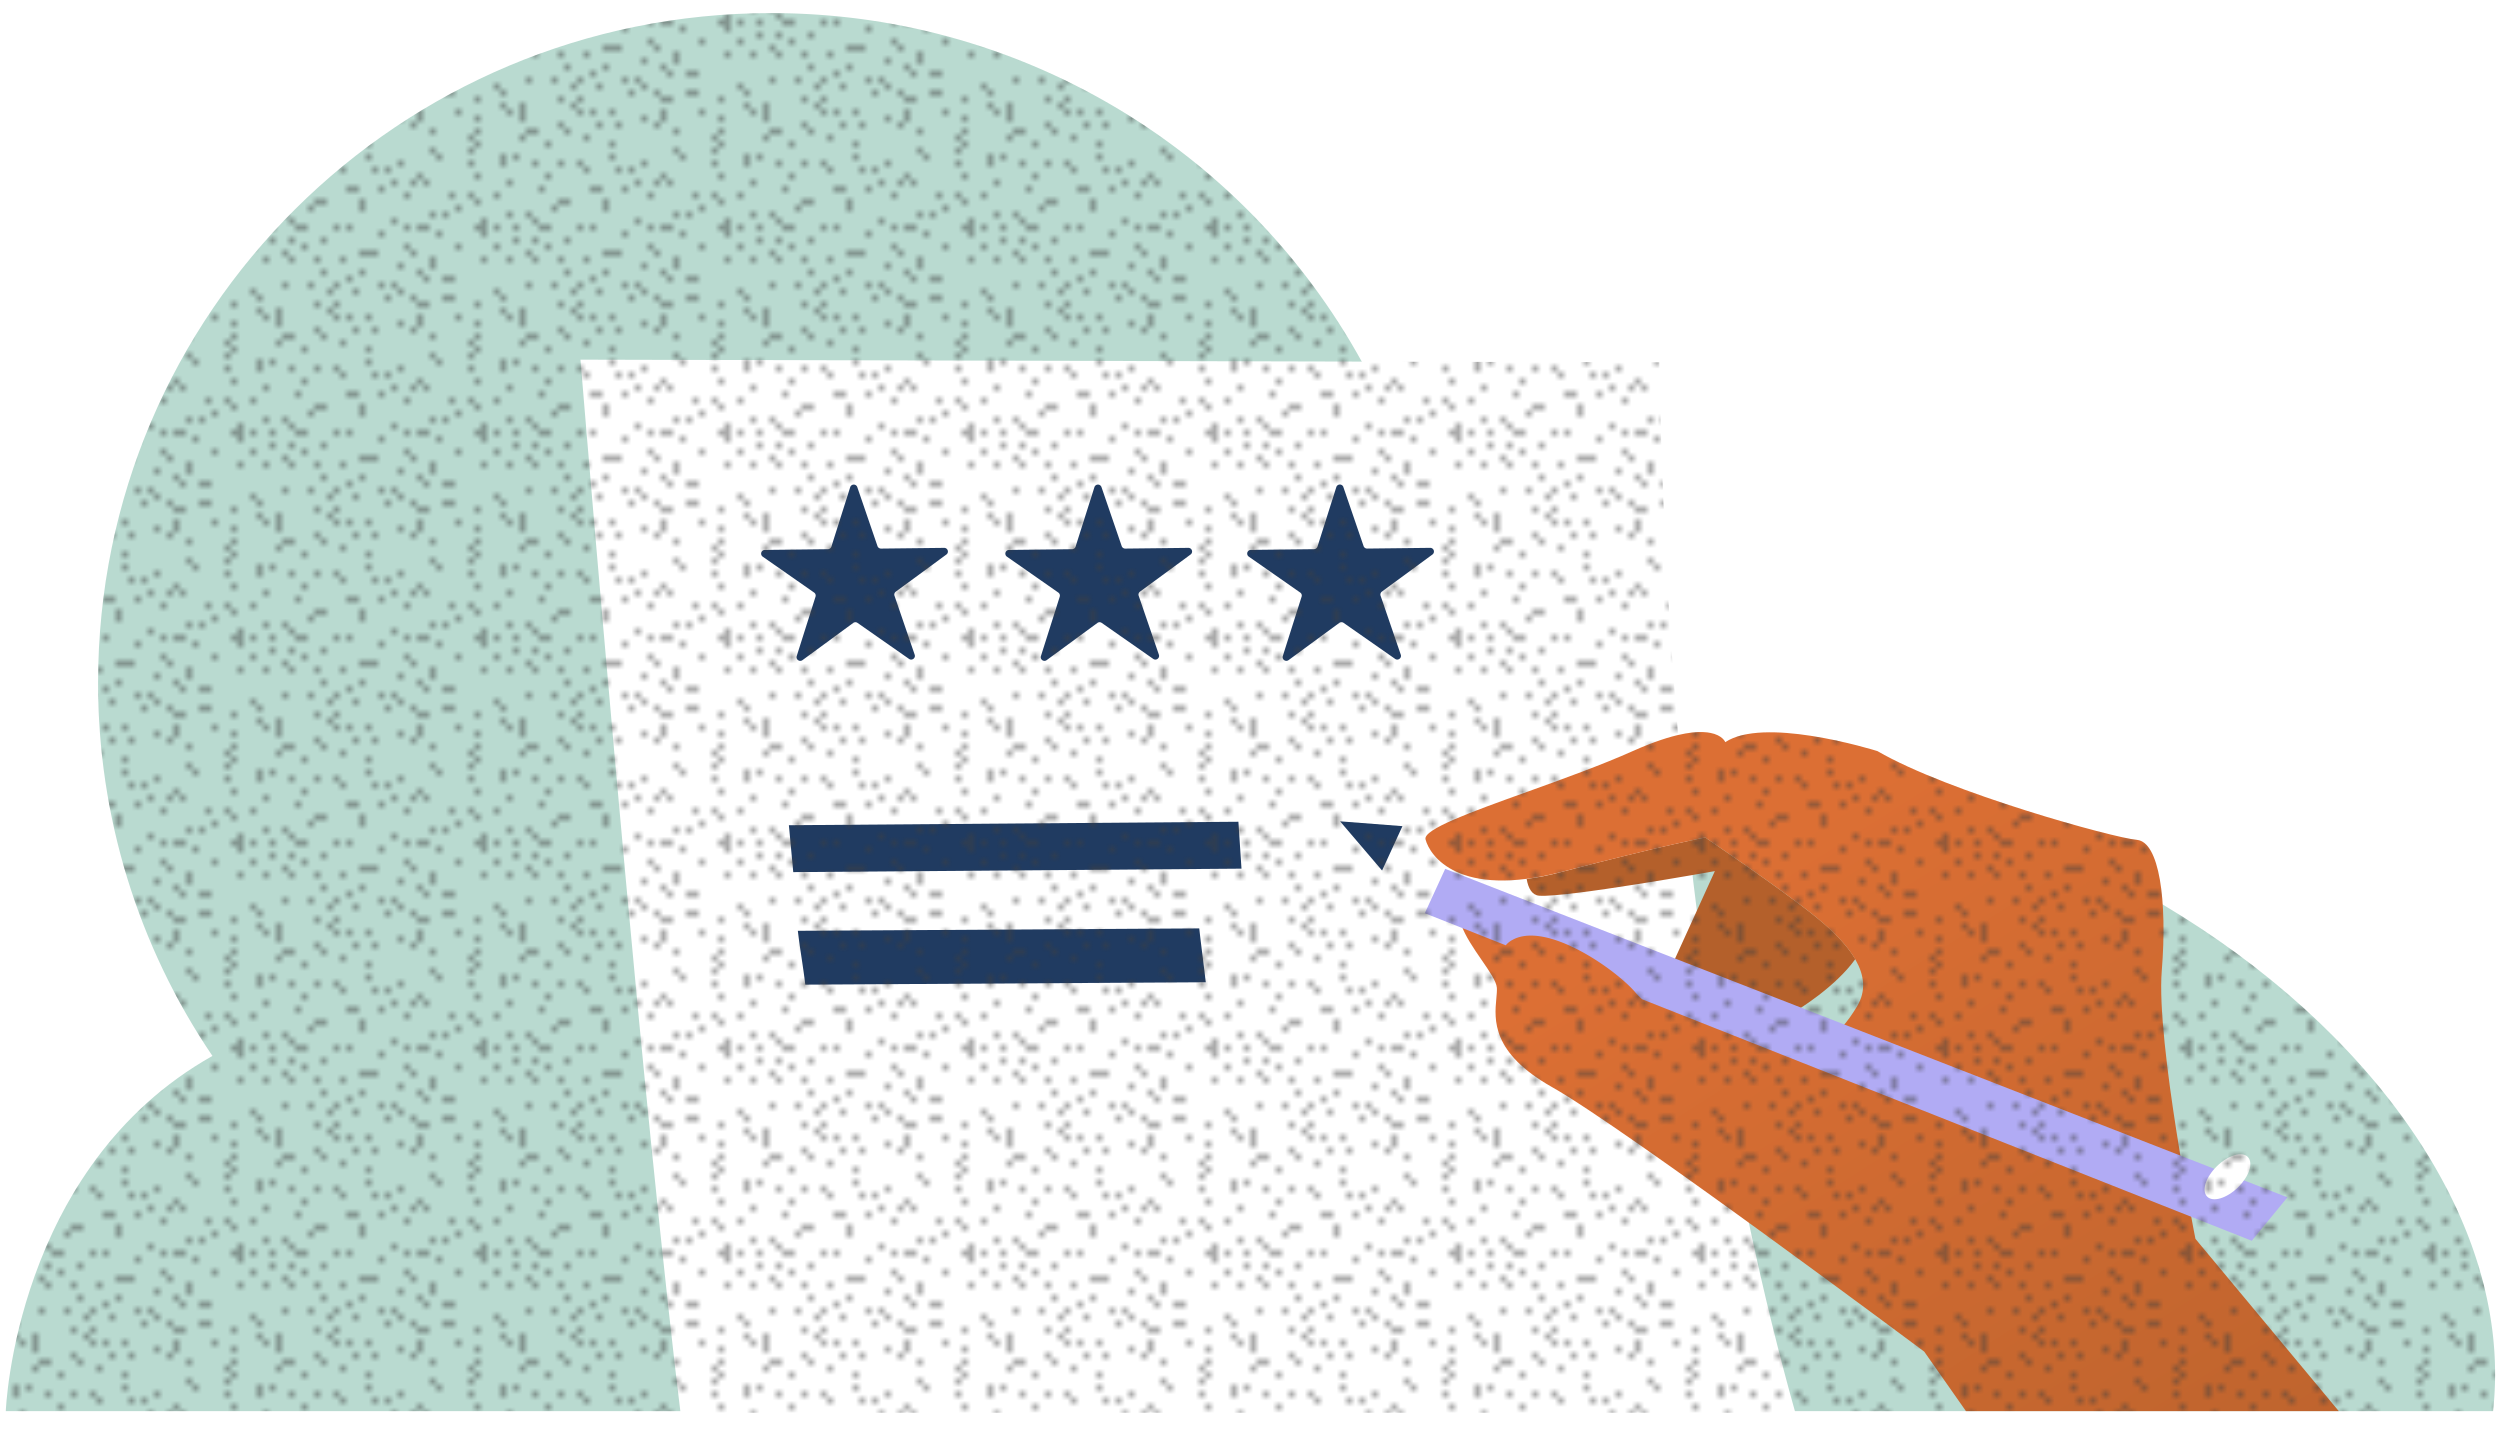 <svg xmlns="http://www.w3.org/2000/svg" viewBox="0 0 117 67" aria-hidden="true" data-testid="ipl-illustration-spot"><style></style><defs><linearGradient id="spot-rating-4_svg__spot-rating-4__paint0_linear_3456_2173" x1="81.341" x2="108.378" y1="40.555" y2="82.904" gradientUnits="userSpaceOnUse"><stop stop-color="#DC6F34"></stop><stop offset="1" stop-color="#B4602B"></stop></linearGradient><clipPath id="spot-rating-4_svg__spot-rating-4__svgClip"><path xmlns="http://www.w3.org/2000/svg" id="spot-rating-4_svg__spot-rating-4__Mask" fill="#fff" d="M116.676 66.042H84.003l.02.07H31.849l-.009-.07H.271s.41-11.416 9.671-16.624A31.068 31.068 0 014.59 31.941C4.59 14.64 18.69.613 36.084.613a31.512 31.512 0 0127.646 16.31l13.925.034c.108 6.315.424 12.122.886 17.44 1.918-.447 2.203.335 2.203.335.888-.587 2.523-.525 4.007-.296 1.661.256 3.113.715 3.113.715 3.343 1.94 11.083 4.069 12.137 4.153.695.056 1.098 1.265 1.217 3.03 9.623 5.715 16.449 14.772 15.458 23.708z"></path></clipPath><pattern id="spot-rating-4_svg__spot-rating-4__texture" width="38" height="32" x="0" y="0" patternTransform="scale(.3)" patternUnits="userSpaceOnUse"><path d="M10 0h1v1h-1V0zm8 0h1v1h-1V0zm15 0h1v1h-1V0zm10 1h1v1h-1V1zm27 0h1v1h-1V1zM6 1h1v1H6V1zm23 0h1v1h-1V1zm2 0h1v1h-1V1zm25 0h1v1h-1V1zm19 0h1v1h-1V1zM3 1h1v1H3V1zm4 1h1v1H7V2zm16 0h1v1h-1V2zm14 0h1v1h-1V2zm8 0h1v1h-1V2zm8 0h1v1h-1V2zm5 0h1v1h-1V2zm10 0h1v1h-1V2zM1 3h1v1H1V3zm3 0h1v1H4V3zm4 0h2v1H8V3zm6 0h1v1h-1V3zm2 0h1v1h-1V3zm9 0h1v1h-1V3zm2 0h2v1h-2V3zm9 0h2v1h-2V3zm6 1h1v1h-1V4zm8 0h1v1h-1V4zm11 0h1v1h-1V4zm4 0h1v1h-1V4zM21 4h1v1h-1V4zm9 0h1v1h-1V4zm7 0h1v1h-1V4zm9 0h1v1h-1V4zm13 1h1v1h-1V5zm11 0h1v1h-1V5zm4 0h1v1h-1V5zM4 5h1v1H4V5zm3 0h1v1H7V5zm5 0h1v1h-1V5zm28 0h1v1h-1V5zm15 1h2v1h-2V6zm10 0h1v1h-1V6zm10 0h1v1h-1V6zM1 6h1v1H1V6zm8 0h1v1H9V6zm16 0h1v1h-1V6zm8 0h1v1h-1V6zm12 0h1v1h-1V6zm2 1h1v1h-1V7zm3 0h1v1h-1V7zm2 0h1v2h-1V7zm3 0h1v1h-1V7zm4 0h1v1h-1V7zM6 7h1v1H6V7zm12 0h1v1h-1V7zm1 0h2v1h-2V7zm7 0h1v1h-1V7zm3 1h1v2h-1V8zm38 0h1v1h-1V8zm7 0h1v1h-1V8zM3 8h1v1H3V8zm4 0h1v1H7V8zm4 0h1v1h-1V8zm4 0h1v1h-1V8zm9 1h1v1h-1V9zm24 0h1v1h-1V9zm3 0h1v1h-1V9zm2 0h1v1h-1V9zm2 0h1v1h-1V9zm13 0h1v1h-1V9zm2 0h1v1h-1V9zm5 1h1v1h-1v-1zm-57 0h1v1h-1v-1zm9 0h1v1h-1v-1zm39 0h1v1h-1v-1zm5 0h2v1h-2v-1zm6 0h2v1h-2v-1zm-65 0h1v1h-1v-1zm4 1h1v1h-1v-1zm12 0h1v1h-1v-1zm3 0h1v1h-1v-1zm1 0h1v1h-1v-1zm9 0h1v1h-1v-1zm3 0h1v1h-1v-1zm2 0h1v1h-1v-1zm12 1h1v2h-1v-2zm5-1h1v1h-1v-1zM6 12h1v1H6v-1zm4 0h1v1h-1v-1zm4 0h1v1h-1v-1zm7 0h1v1h-1v-1zm2 0h1v1h-1v-1zm31 0h1v1h-1v-1zm12 0h1v1h-1v-1zm11 1h1v1h-1v-1zM1 13h1v1H1v-1zm12 0h1v1h-1v-1zm4 0h1v1h-1v-1zm7 0h1v1h-1v-1zm19 0h1v1h-1v-1zm19 0h1v1h-1v-1zm8 1h1v1h-1v-1zM2 14h1v1H2v-1zm20 0h1v1h-1v-1zm4 0h1v1h-1v-1zm5 0h2v1h-2v-1zm10 0h1v1h-1v-1zm-2-2h1v1h-1v-1zm7 2h1v1h-1v-1zm3 0h1v1h-1v-1zm1 1h2v1h-2v-1zm19 0h1v1h-1v-1zm-58 0h1v1h-1v-1zm3 0h1v1h-1v-1zm13 0h2v1h-2v-1zm9 0h1v1h-1v-1zm1-7h1v1h-1V8zm7 7h1v1h-1v-1zm10 1h1v2h-1v-2zm6 0h1v2h-1v-2zm5-1h2v1h-2v-1zm8 1h1v1h-1v-1zM5 16h1v2H5v-2zm8 0h1v1h-1v-1zm35 1h1v2h-1v-2zm4-1h1v1h-1v-1zm4 0h1v1h-1v-1zM2 16h1v1H2v-1zm17 1h1v1h-1v-1zm8 0h1v2h-1v-2zm6 0h1v1h-1v-1zm28 0h2v1h-2v-1zM3 17h1v1H3v-1zm11 0h1v1h-1v-1zm2 0h1v1h-1v-1zm8 1h1v1h-1v-1zm12 0h1v1h-1v-1zm13 0h1v1h-1v-1zm17 0h1v1h-1v-1zm2 0h2v1h-2v-1zm8 0h2v1h-2v-1zM5 18h1v1H5v-1zm6 1h1v1h-1v-1zm15 0h1v1h-1v-1zm32 0h1v1h-1v-1zm2 0h1v1h-1v-1zm13 0h1v1h-1v-1zm-56 0h1v1h-1v-1zm3 0h1v1h-1v-1zm9 1h1v1h-1v-1zm7 0h1v1h-1v-1zm6 0h1v1h-1v-1zm20 0h1v1h-1v-1zm3 0h1v1h-1v-1zm11 0h1v1h-1v-1zM6 20h2v1H6v-1zm6 0h1v1h-1v-1zm23 1h1v1h-1v-1zm11 0h1v1h-1v-1zm7 0h1v1h-1v-1zm11 0h1v1h-1v-1zm7 0h1v1h-1v-1zM5 21h1v1H5v-1zm10 0h1v1h-1v-1zm4 1h1v1h-1v-1zm17 0h1v1h-1v-1zm3 0h1v1h-1v-1zm3 0h1v1h-1v-1zm34 0h1v1h-1v-1zM9 22h1v1H9v-1zm43 0h1v1h-1v-1zm8 0h1v1h-1v-1zm1 1h1v1h-1v-1zm3 0h1v1h-1v-1zm4 0h1v1h-1v-1zM2 24h1v2H2v-2zm27-1h1v1h-1v-1zm6 0h1v1h-1v-1zm5 0h2v1h-2v-1zm6 0h1v1h-1v-1zm11 0h1v1h-1v-1zm15 1h1v1h-1v-1zM4 24h1v1H4v-1zm15 0h1v1h-1v-1zm11 0h1v1h-1v-1zm9 0h1v1h-1v-1zm29 0h1v1h-1v-1zM7 25h1v1H7v-1zm4 0h1v1h-1v-1zm3 0h1v1h-1v-1zm10 0h1v1h-1v-1zm11 0h1v1h-1v-1zm8 1h1v2h-1v-2zm18-1h2v1h-2v-1zm9 0h1v1h-1v-1zm5 0h1v1h-1v-1zm2 1h1v1h-1v-1zm-62 0h1v1h-1v-1zm5 0h1v1h-1v-1zm2 0h1v1h-1v-1zm24 0h1v1h-1v-1zm12 0h1v1h-1v-1zm3 0h1v1h-1v-1zm7 1h1v1h-1v-1zm3 0h1v1h-1v-1zM9 27h1v1H9v-1zm18 0h1v1h-1v-1zm9 0h1v1h-1v-1zm3 0h2v1h-2v-1zm10 0h1v1h-1v-1zm3 1h1v1h-1v-1zm5 0h1v1h-1v-1zm12 0h1v1h-1v-1zm7 0h2v1h-2v-1zM3 28h1v1H3v-1zm20 0h1v1h-1v-1zm3 0h1v1h-1v-1zm2 0h1v1h-1v-1zm19 1h1v1h-1v-1zm13 0h1v1h-1v-1zm1 0h1v1h-1v-1zm10 0h1v1h-1v-1zM8 29h1v1H8v-1zm8 0h2v1h-2v-1zm5 0h1v1h-1v-1zm4 1h1v1h-1v-1zm7 0h1v1h-1v-1zm3 0h1v1h-1v-1zm3 0h1v1h-1v-1zm3 0h1v1h-1v-1zm4 1h1v2h-1v-2zm8 0h1v2h-1v-2zm2-1h1v1h-1v-1zm14 0h1v1h-1v-1zM1 30h1v1H1v-1zm10 1h1v1h-1v-1z" fill-rule="evenodd" clip-rule="evenodd" fill="#404040"></path><path d="M11 31h2v1h-2v-1zm7 0h1v1h-1v-1zm18 0h1v1h-1v-1zm6 0h1v1h-1v-1zm5 0h1v1h-1v-1zm12 1h1v1h-1v-1zm4 0h1v1h-1v-1z" fill-rule="evenodd" clip-rule="evenodd" fill="#404040"></path><path d="M63 32h2v1h-2v-1zm9 0h1v1h-1v-1zm5 0h1v1h-1v-1zM8 33h1v2H8v-2zm11-1h1v1h-1v-1zm23 0h1v1h-1v-1zm31 1h1v1h-1v-1zm-49 0h1v1h-1v-1zm6 0h1v1h-1v-1zm13 0h1v1h-1v-1zm6 0h1v1h-1v-1zm4 0h1v1h-1v-1zm18 0h1v1h-1v-1zm-46 1h1v2h-1v-2zm10 0h1v1h-1v-1zm15 0h1v1h-1v-1zm12 0h1v1h-1v-1zm-52 0h1v1h-1v-1zm4 1h1v2h-1v-2zm17-1h1v1h-1v-1zm8 0h1v1h-1v-1zm12 0h1v1h-1v-1zm6 1h1v2h-1v-2zm4-1h1v1h-1v-1zm8 1h1v2h-1v-2zm3 0h1v1h-1v-1zm4 0h1v1h-1v-1zm-64 0h1v1h-1v-1zm10 0h1v1h-1v-1zm2 0h1v1h-1v-1zm40 1h1v1h-1v-1zm-19 0h1v1h-1v-1zm4 0h1v1h-1v-1zm3 0h1v1h-1v-1zm14 0h1v1h-1v-1zm8 0h1v1h-1v-1zM2 37h1v1H2v-1zm31 0h1v1h-1v-1zm2 0h1v1h-1v-1zm4 0h1v1h-1v-1zm25 0h1v1h-1v-1zm7 0h1v1h-1v-1zM5 37h1v1H5v-1zm6 0h1v1h-1v-1zm4 2h1v2h-1v-2zm30-1h1v1h-1v-1zm6 0h2v1h-2v-1zm12 0h1v1h-1v-1zm4 0h1v1h-1v-1zm5 0h1v1h-1v-1zm4 0h1v1h-1v-1zM7 38h1v1H7v-1zm6 1h1v1h-1v-1zm5 0h1v1h-1v-1zm4 0h1v1h-1v-1zm4 0h1v1h-1v-1zm5 0h1v1h-1v-1zm1 0h1v1h-1v-1zm18 1h1v2h-1v-2zm8-1h2v1h-2v-1zm-30 1h1v1h-1v-1zm10 0h1v1h-1v-1zm1 0h1v1h-1v-1zm3 0h1v1h-1v-1zm12 0h1v1h-1v-1zm2 0h1v1h-1v-1zm12 1h1v1h-1v-1zm-58 0h1v1h-1v-1zm15 0h1v1h-1v-1zm7 0h1v1h-1v-1zm2 0h1v1h-1v-1zm4 0h1v1h-1v-1zm15 0h1v1h-1v-1zm2 0h1v1h-1v-1zM2 42h1v1H2v-1zm11 0h1v1h-1v-1zm7 1h1v2h-1v-2zm2-1h1v1h-1v-1zm8 0h1v1h-1v-1zm3 0h1v1h-1v-1zm14 0h1v1h-1v-1zm9 0h1v1h-1v-1zm10 0h1v1h-1v-1zm5 1h1v1h-1v-1zm3 0h1v1h-1v-1zM4 43h1v1H4v-1zm19 0h1v1h-1v-1zm11 0h1v1h-1v-1zm4 0h1v1h-1v-1zm2 0h1v1h-1v-1zm18 1h1v1h-1v-1zm2 0h2v1h-2v-1zm7 0h1v1h-1v-1zm6 0h1v1h-1v-1zM8 44h1v1H8v-1zm4 0h3v1h-3v-1zm6 0h1v1h-1v-1zm10 1h1v1h-1v-1zm9 0h1v1h-1v-1zm10 0h1v2h-1v-2zm2 0h1v1h-1v-1zm6 0h1v1h-1v-1zm22 0h1v1h-1v-1zM1 45h1v1H1v-1z" fill-rule="evenodd" clip-rule="evenodd" fill="#404040"></path><path d="M28 45h1v1h-1v-1zm29 0h1v1h-1v-1zm2 1h1v1h-1v-1zm-43 0h2v1h-2v-1zm4 0h1v1h-1v-1zm3 0h1v1h-1v-1zm11 0h1v1h-1v-1zm7 1h1v2h-1v-2zm1 0h2v2h-1v-1h-1v-1zm20-1h1v1h-1v-1zm5 1h1v1h-1v-1zm6 0h2v2h-1v-1h-1v-1zM4 47h1v1H4v-1zm22 0h1v1h-1v-1zm11 0h2v1h-2v-1zm11 0h1v1h-1v-1zm3 0h1v1h-1v-1zm12 1h1v1h-1v-1zm3 0h1v1h-1v-1zM6 48h1v1H6v-1zm3 0h2v1H9v-1zm10 0h1v1h-1v-1zm11 0h1v1h-1v-1zm1 1h1v1h-1v-1zm6 0h1v1h-1v-1zm14 0h1v2h-1v-2zm4 0h1v1h-1v-1zM3 49h1v1H3v-1zm5 0h1v1H8v-1zm5 0h1v1h-1v-1zm4 0h1v1h-1v-1zm4 0h1v1h-1v-1zm23 1h1v1h-1v-1zm10 0h1v1h-1v-1zm13 0h1v1h-1v-1zm3 0h1v1h-1v-1zm-60 0h1v1h-1v-1zm19 1h1v2h-1v-2zm9-1h1v1h-1v-1zm14 0h1v1h-1v-1zm17 1h1v1h-1v-1zm-49 1h1v2h-1v-2zm8-1h1v1h-1v-1zm6 0h1v1h-1v-1zm7 0h1v1h-1v-1zm7 0h1v1h-1v-1zm9 1h1v2h-1v-2zm6-1h1v1h-1v-1zM8 52h1v1H8v-1zm15 0h1v1h-1v-1zm17 0h1v1h-1v-1zm4 0h1v1h-1v-1zm16 0h1v1h-1v-1zm13 0h1v1h-1v-1zm4 1h1v1h-1v-1zM2 53h1v1H2v-1zm3 0h1v1H5v-1zm4 0h1v1H9v-1zm6 0h1v1h-1v-1zm16 0h1v1h-1v-1zm8 0h1v1h-1v-1zm8 0h1v1h-1v-1zm11 1h1v1h-1v-1zm16 0h1v1h-1v-1zM6 54h1v1H6v-1zm10 0h1v1h-1v-1zm21 0h1v1h-1v-1zm8 0h1v1h-1v-1zm20 0h1v1h-1v-1zM8 55h1v1H8v-1zm3 2h1v1h-1v-1zm1-2h1v1h-1v-1zm9 0h1v1h-1v-1zm8 0h1v1h-1v-1zm3 0h1v2h-1v-2zm2 0h1v1h-1v-1zm20 0h1v2h-1v-2zM4 55h1v1H4v-1zm11 0h1v1h-1v-1zm29 0h1v1h-1v-1zm31 1h1v2h-1v-2zM3 56h1v1H3v-1zm-1 2h1v1H2v-1zm3-2h1v1H5v-1zm2 2h1v1H7v-1zm0-2h1v1H7v-1zm12 0h1v1h-1v-1zm2 0h1v1h-1v-1zm6 0h1v1h-1v-1zm3 1h1v1h-1v-1zm9 0h2v1h-2v-1zm4 0h1v1h-1v-1zm8 0h1v1h-1v-1zm3 0h1v1h-1v-1zm19 0h1v1h-1v-1zm-57 1h1v1h-1v-1zm6 0h1v1h-1v-1zm26 0h1v1h-1v-1zm15 0h1v1h-1v-1zm2 0h1v1h-1v-1zm-48 0h1v1h-1v-1zm17 0h1v1h-1v-1zm10 0h1v1h-1v-1zm6 1h1v1h-1v-1zm7 0h1v1h-1v-1zm2 0h1v1h-1v-1zm3 0h1v1h-1v-1zm5 0h1v1h-1v-1zm8 0h1v1h-1v-1z" fill-rule="evenodd" clip-rule="evenodd" fill="#404040"></path></pattern><filter id="spot-rating-4_svg__spot-rating-4__filter0_di_3456_2173" width="42.37" height="19.407" x="64.681" y="38.662" color-interpolation-filters="sRGB" filterUnits="userSpaceOnUse"><feFlood flood-opacity="0" result="BackgroundImageFix"></feFlood><feColorMatrix in="SourceAlpha" result="hardAlpha" values="0 0 0 0 0 0 0 0 0 0 0 0 0 0 0 0 0 0 127 0"></feColorMatrix><feOffset dx="1" dy="1"></feOffset><feGaussianBlur stdDeviation="0.5"></feGaussianBlur><feColorMatrix values="0 0 0 0 0 0 0 0 0 0 0 0 0 0 0 0 0 0 0.3 0"></feColorMatrix><feBlend in2="BackgroundImageFix" result="effect1_dropShadow_3456_2173"></feBlend><feBlend in="SourceGraphic" in2="effect1_dropShadow_3456_2173" result="shape"></feBlend><feColorMatrix in="SourceAlpha" result="hardAlpha" values="0 0 0 0 0 0 0 0 0 0 0 0 0 0 0 0 0 0 127 0"></feColorMatrix><feOffset dx="1" dy="1"></feOffset><feGaussianBlur stdDeviation="0.5"></feGaussianBlur><feComposite in2="hardAlpha" k2="-1" k3="1" operator="arithmetic"></feComposite><feColorMatrix values="0 0 0 0 0 0 0 0 0 0 0 0 0 0 0 0 0 0 0.3 0"></feColorMatrix><feBlend in2="shape" result="effect2_innerShadow_3456_2173"></feBlend></filter></defs><g id="spot-rating-4_svg__spot-rating-4__Group" clip-path="url(#spot-rating-4_svg__spot-rating-4__svgClip)"><path id="spot-rating-4_svg__spot-rating-4__Union" fill="#B9DAD0" d="M66.641 39.557a31.24 31.24 0 00.937-7.616c0-17.302-14.1-31.328-31.494-31.328S4.59 14.639 4.59 31.94a31.068 31.068 0 005.352 17.477C.68 54.626.27 66.042.27 66.042h116.405c1.8-16.24-22.22-32.886-41.929-29.13-3.29.628-5.902 1.56-8.106 2.645z"></path><path id="spot-rating-4_svg__spot-rating-4__Vector" fill="#fff" d="M31.848 66.113h52.174c-2.94-10.452-5.978-26.546-6.368-49.156l-50.488-.125s1.742 21.182 3.289 36.5c.627 6.196 1.073 10.188 1.393 12.78z"></path><path id="spot-rating-4_svg__spot-rating-4__Union_2" fill="#203B61" d="M62.87 22.794a.174.174 0 00-.331.004l-.881 2.783a.174.174 0 01-.164.12l-2.953.034a.173.173 0 00-.098.315l2.407 1.681a.172.172 0 01.065.194l-.88 2.778c-.05.16.134.29.27.19l2.372-1.74a.174.174 0 01.203-.003l2.412 1.686c.138.096.319-.039.264-.197l-.944-2.757a.172.172 0 01.061-.195l2.367-1.737a.173.173 0 00-.106-.311l-2.953.034a.174.174 0 01-.166-.117l-.946-2.762zm-23.08.006a.174.174 0 01.33-.005l.946 2.762c.024.07.091.117.167.117l2.952-.034c.17-.002.241.212.106.311l-2.367 1.737a.172.172 0 00-.061.195l.944 2.757c.055.158-.126.293-.264.197l-2.412-1.686a.175.175 0 00-.203.003l-2.372 1.74c-.136.1-.32-.03-.27-.19l.88-2.778a.172.172 0 00-.065-.194l-2.407-1.681a.173.173 0 01.098-.314l2.953-.035c.075 0 .141-.05.164-.12l.881-2.783zm11.429 0a.174.174 0 01.33-.005l.946 2.762c.024.07.091.117.166.117l2.953-.034a.172.172 0 01.105.311l-2.366 1.737a.172.172 0 00-.062.195l.945 2.757c.054.158-.127.293-.264.197l-2.413-1.686a.174.174 0 00-.203.003l-2.372 1.74c-.135.1-.32-.03-.269-.19l.88-2.778a.172.172 0 00-.066-.194l-2.406-1.681a.173.173 0 01.098-.314l2.953-.035c.075 0 .14-.05.163-.12l.882-2.783zm4.905 20.649l-18.785.113c.049.422.111.841.174 1.26.062.42.125.838.174 1.26l18.743-.112c-.043-.369-.089-.737-.135-1.109-.058-.465-.117-.934-.17-1.412zM36.92 38.62l21.037-.162.145 2.195-20.978.162-.204-2.194v-.001z"></path><path id="spot-rating-4_svg__spot-rating-4__Vector_2" fill="#B4602B" d="M84.963 42.9c-1.552-1.263-5.159-3.704-5.159-3.704s-1.93.352-6.733 1.613c-.591.158-1.124.266-1.624.322.074.445.255.761.584.788 1.26.1 8.225-1.151 8.225-1.151l-2.029 4.458 5.9 2.035s1.768-1.065 2.701-2.375c-.413-.691-1.102-1.377-1.865-1.986z"></path><path id="spot-rating-4_svg__spot-rating-4__Intersect" fill="url(#spot-rating-4_svg__spot-rating-4__paint0_linear_3456_2173)" d="M109.456 66.04h-17.45l-1.952-2.784S76.042 52.796 72.64 50.879c-2.848-1.607-2.703-3.165-2.612-4.147.018-.191.034-.36.025-.503-.022-.3-.348-.774-.715-1.306-.731-1.063-1.62-2.355-.554-2.936 1.602-.887 4.85 1.389 5.768 2.477.918 1.088 4.805 3.292 7.658 4.15 2.852.86 3.823-.063 4.699-1.515.875-1.452-.397-2.938-1.948-4.2-1.552-1.263-5.159-3.704-5.159-3.704s-1.931.366-6.733 1.613c-4.8 1.247-6.155-.754-6.354-1.524-.123-.472 2.122-1.28 4.758-2.227 1.665-.6 3.485-1.254 4.963-1.916 3.833-1.709 4.306-.41 4.306-.41.889-.586 2.524-.524 4.008-.295 1.66.256 3.112.715 3.112.715 3.344 1.94 11.083 4.069 12.138 4.153 1.054.085 1.438 2.83 1.17 6.14-.267 3.31 1.577 12.535 1.577 12.535l6.708 8.062z"></path><path id="spot-rating-4_svg__spot-rating-4__Vector_3" fill="#203B61" d="M65.635 38.664l-2.92-.226 1.966 2.303.954-2.077z"></path><g id="spot-rating-4_svg__spot-rating-4__Subtract" filter="url(#spot-rating-4_svg__spot-rating-4__filter0_di_3456_2173)"><path fill="#B1ABF4" d="M65.635 38.662l39.416 15.373-1.667 2.033-28.533-11.302c-.12-.108-.22-.21-.299-.302-.918-1.088-4.166-3.364-5.767-2.478a1.037 1.037 0 00-.315.253l-3.789-1.5.954-2.077z"></path></g><path id="spot-rating-4_svg__spot-rating-4__Vector_4" fill="#fff" d="M104.736 55.57c.526-.512.732-1.15.461-1.425-.27-.275-.916-.083-1.442.43-.526.512-.732 1.15-.461 1.425.27.275.916.083 1.442-.43z"></path><path fill="url(#spot-rating-4_svg__spot-rating-4__texture)" d="M116.676 66.042H84.003l.02.07H31.849l-.009-.07H.271s.41-11.416 9.671-16.624A31.068 31.068 0 014.59 31.941C4.59 14.64 18.69.613 36.084.613a31.512 31.512 0 0127.646 16.31l13.925.034c.108 6.315.424 12.122.886 17.44 1.918-.447 2.203.335 2.203.335.888-.587 2.523-.525 4.007-.296 1.661.256 3.113.715 3.113.715 3.343 1.94 11.083 4.069 12.137 4.153.695.056 1.098 1.265 1.217 3.03 9.623 5.715 16.449 14.772 15.458 23.708z" style="mix-blend-mode:overlay" opacity="0.45"></path></g></svg>